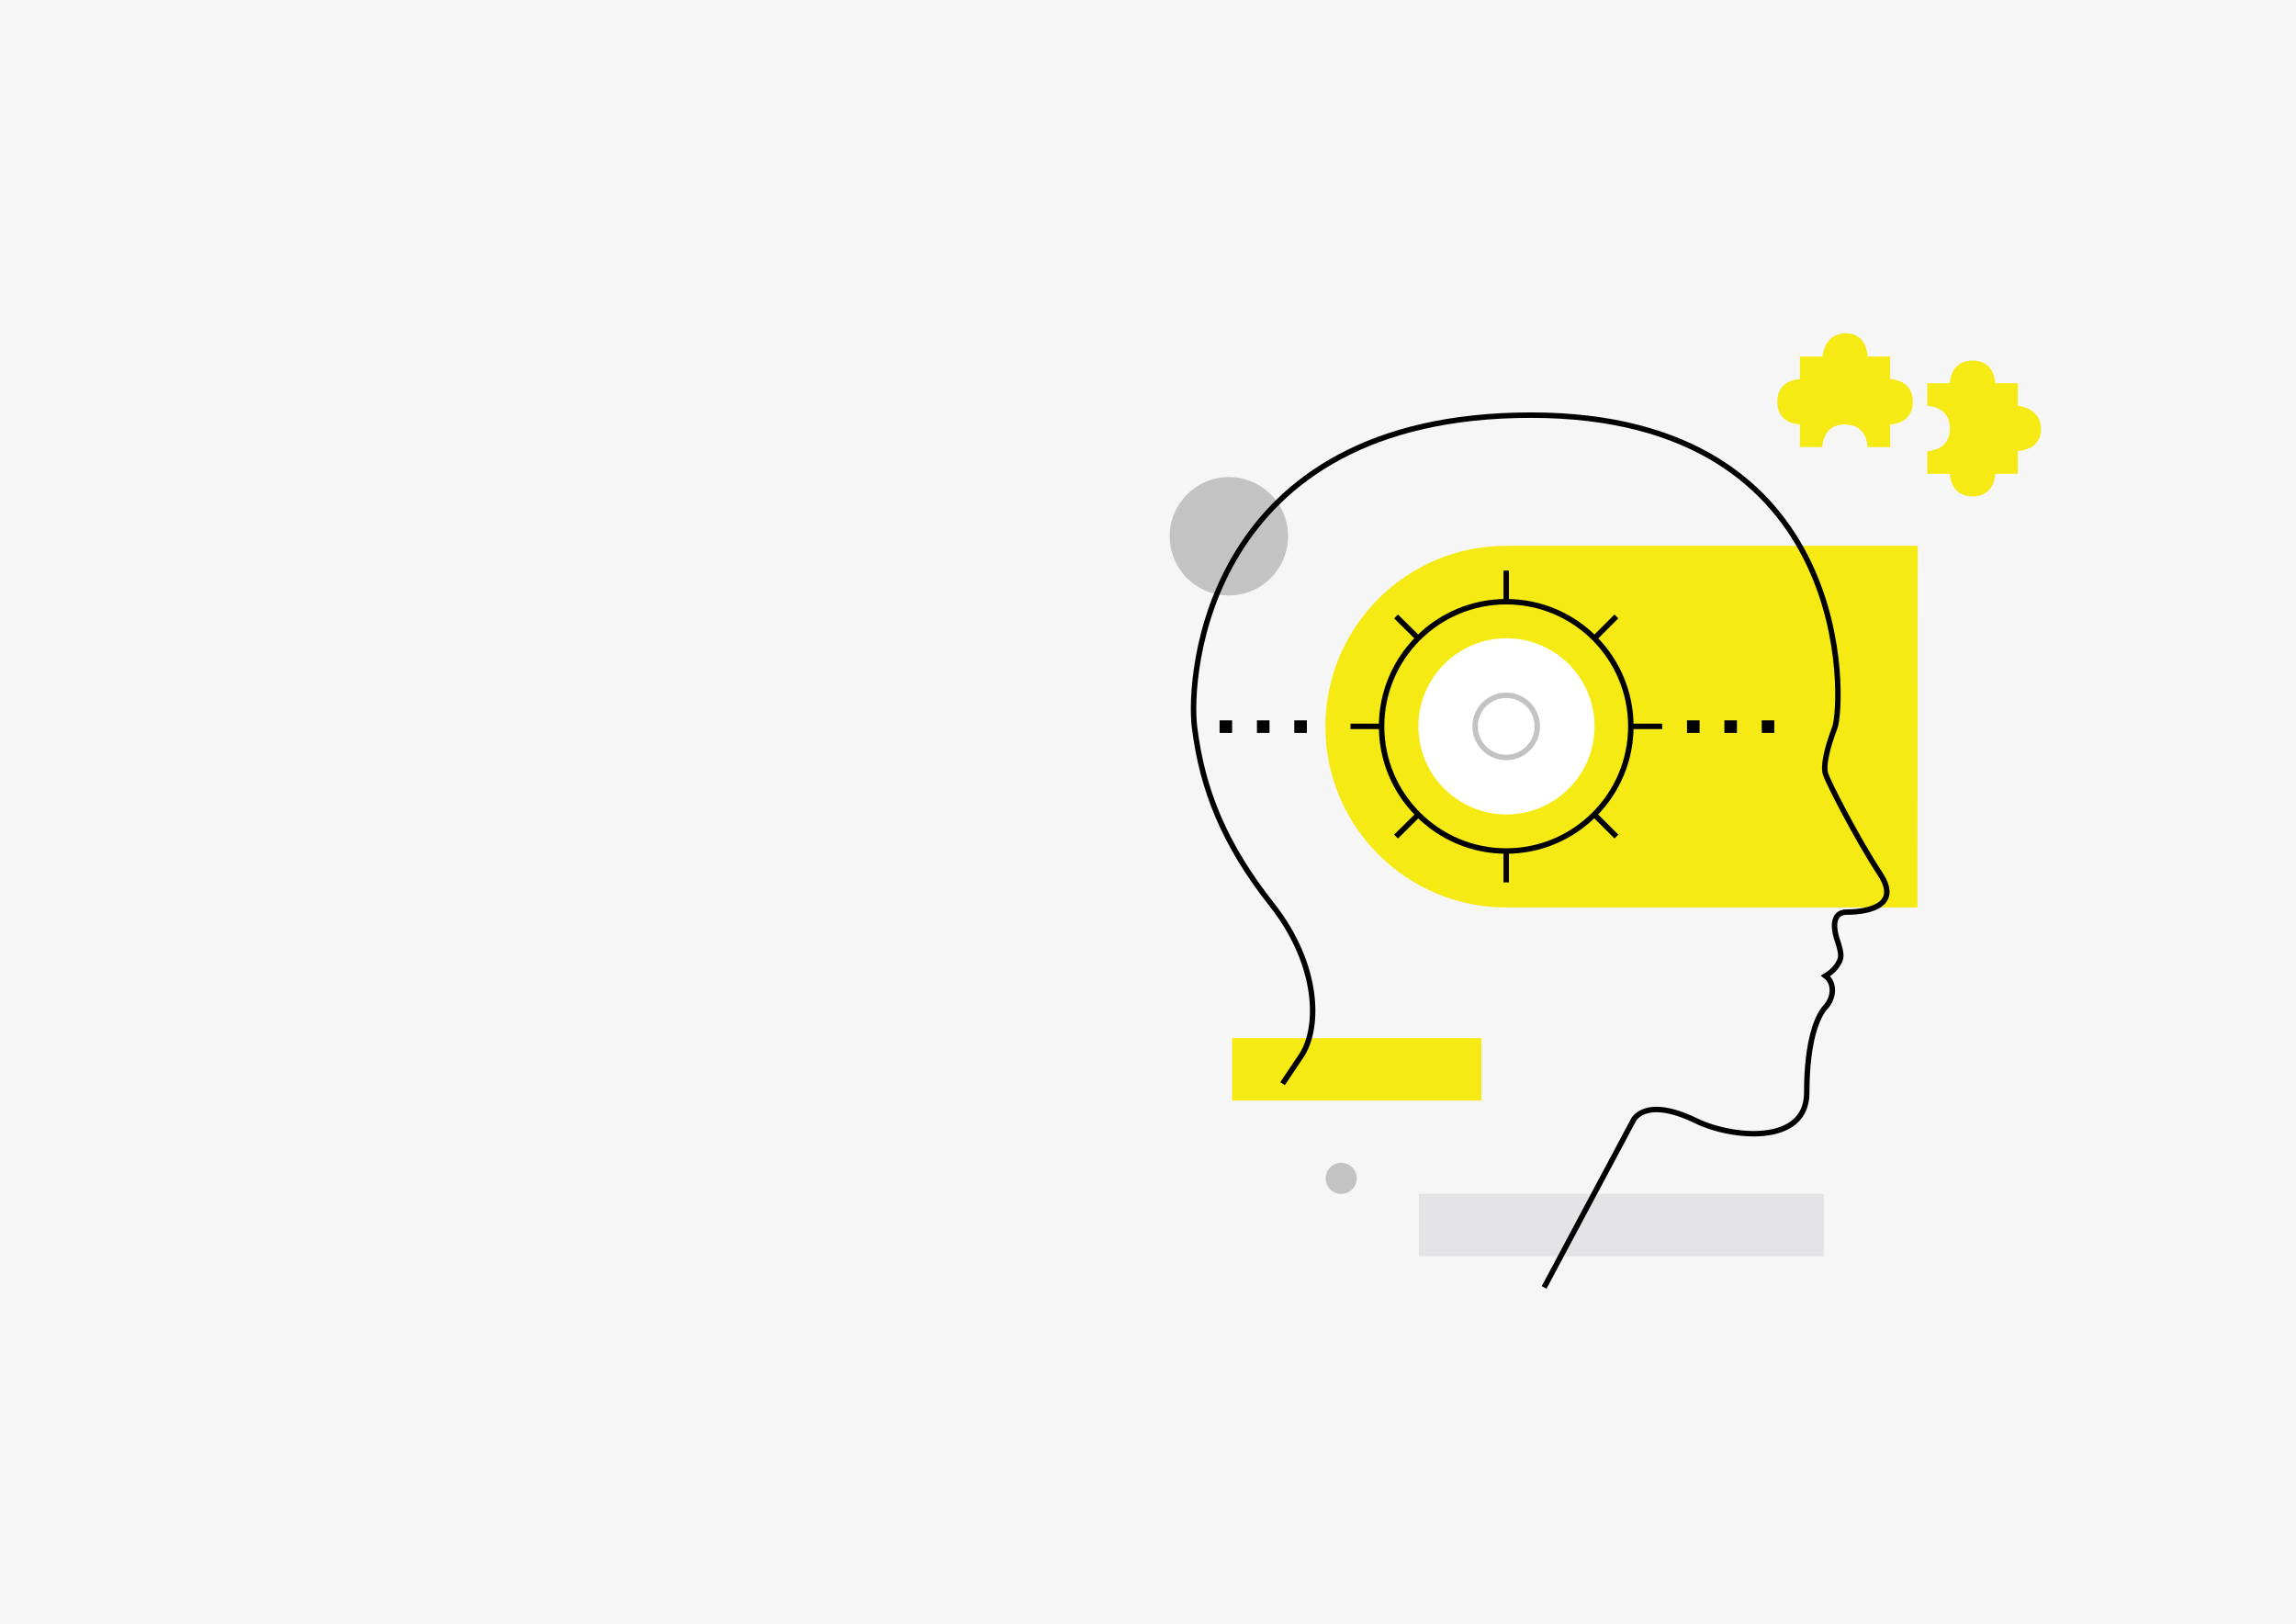<?xml version="1.0" encoding="utf-8"?>
<!-- Generator: Adobe Illustrator 19.0.0, SVG Export Plug-In . SVG Version: 6.00 Build 0)  -->
<svg version="1.1" id="Layer_1" xmlns="http://www.w3.org/2000/svg" xmlns:xlink="http://www.w3.org/1999/xlink" x="0px" y="0px"
	 viewBox="123 123.6 841.9 595.3" style="enable-background:new 123 123.6 841.9 595.3;" xml:space="preserve">
<style type="text/css">
	.st0{fill:#F6F6F6;}
	.st1{clip-path:url(#SVGID_2_);fill:#C4C3C3;}
	.st2{clip-path:url(#SVGID_2_);fill:#F5EA14;}
	.st3{clip-path:url(#SVGID_2_);fill:#E4E4E6;}
	.st4{clip-path:url(#SVGID_2_);fill:none;stroke:#010101;stroke-width:2;stroke-miterlimit:10;}
	.st5{clip-path:url(#SVGID_2_);fill:#FFFFFF;}
	.st6{clip-path:url(#SVGID_2_);fill:none;stroke:#C4C3C3;stroke-width:2;stroke-miterlimit:10;}
	.st7{clip-path:url(#SVGID_2_);fill:#010101;}
</style>
<rect x="123" y="123.6" class="st0" width="841.9" height="595.3"/>
<g>
	<defs>
		<rect id="SVGID_1_" x="551.9" y="245.8" width="319.5" height="350.9"/>
	</defs>
	<clipPath id="SVGID_2_">
		<use xlink:href="#SVGID_1_"  style="overflow:visible;"/>
	</clipPath>
	<path class="st1" d="M551.9,320.2c0,12,9.7,21.7,21.7,21.7s21.7-9.7,21.7-21.7s-9.7-21.7-21.7-21.7S551.9,308.3,551.9,320.2"/>
	<rect x="574.8" y="504.2" class="st2" width="91.4" height="22.9"/>
	<rect x="643.3" y="561.3" class="st3" width="148.5" height="22.9"/>
	<path class="st2" d="M826.2,323.7H675.3c-36.6,0-66.3,29.7-66.3,66.3s29.7,66.3,66.3,66.3h150.8"/>
	<path class="st4" d="M689.2,595.6l32.6-61.1c0,0,3.9-9.3,23.1,0c13.1,6.4,40.6,9.1,40.6-10.3s4-28.3,6.9-31.4
		c2.9-3.1,3.7-8.6,0-11.4c0,0,2.9-1.7,4.3-4c1.4-2.3,2-3.1,0-9.1s-1.1-10.3,3.4-10.3c4.6,0,20.9-0.9,12.3-14
		c-8.6-13.1-19.1-33.7-20-36.6c-0.9-2.9,0.3-8.9,3.4-17.1c3.1-8.3,8.3-114.5-111.4-114.5c-119.7,0-125.7,95.9-123.4,114.3
		c2.8,22.9,10.9,43.1,28.3,65.1c17.4,22,17.7,45.1,10.9,55.4l-6.9,10.3"/>
	<path class="st5" d="M707.7,389.9c0,17.8-14.5,32.3-32.3,32.3c-17.8,0-32.3-14.5-32.3-32.3c0-17.8,14.5-32.3,32.3-32.3
		C693.2,357.6,707.7,372.1,707.7,389.9"/>
	<circle class="st6" cx="675.3" cy="389.9" r="11.4"/>
	<path class="st4" d="M721,389.9c0,25.2-20.5,45.7-45.7,45.7c-25.2,0-45.7-20.5-45.7-45.7c0-25.2,20.5-45.7,45.7-45.7
		C700.6,344.2,721,364.7,721,389.9z"/>
	<line class="st4" x1="675.3" y1="344.2" x2="675.3" y2="332.8"/>
	<line class="st4" x1="675.3" y1="447.1" x2="675.3" y2="435.7"/>
	<line class="st4" x1="629.6" y1="389.9" x2="618.2" y2="389.9"/>
	<line class="st4" x1="732.5" y1="389.9" x2="721" y2="389.9"/>
	<line class="st4" x1="707.7" y1="357.6" x2="715.7" y2="349.6"/>
	<line class="st4" x1="634.9" y1="430.3" x2="643" y2="422.3"/>
	<line class="st4" x1="643" y1="357.6" x2="634.9" y2="349.6"/>
	<line class="st4" x1="715.7" y1="430.3" x2="707.7" y2="422.3"/>
	<path class="st7" d="M741.6,387.7h4.6v4.6h-4.6V387.7z M755.3,387.7h4.6v4.6h-4.6V387.7z M769,387.7h4.6v4.6H769V387.7z"/>
	<path class="st7" d="M570.2,387.7h4.6v4.6h-4.6V387.7z M583.9,387.7h4.6v4.6h-4.6V387.7z M597.6,387.7h4.6v4.6h-4.6V387.7z"/>
	<path class="st1" d="M609.1,555.6c0,3.2,2.6,5.7,5.7,5.7c3.2,0,5.7-2.6,5.7-5.7s-2.6-5.7-5.7-5.7
		C611.6,549.9,609.1,552.5,609.1,555.6"/>
	<path class="st2" d="M816.1,254.3v8.3c0,0,8.3,0,8.3,8.3c0,8.3-8.3,8.3-8.3,8.3v8.3h-8.3c0,0,0-8.3-8.3-8.3c-8.3,0-8.3,8.3-8.3,8.3
		H783v-8.3c0,0-8.3,0-8.3-8.3c0-8.3,8.3-8.3,8.3-8.3v-8.3h8.3c0,0,0.5-8.5,8.5-8.5c8,0,8,8.5,8,8.5H816.1z"/>
	<path class="st2" d="M862.9,297.3h-8.3c0,0,0,8.3-8.3,8.3c-8.3,0-8.3-8.3-8.3-8.3h-8.3v-8.3c0,0,8.3,0,8.3-8.3
		c0-8.3-8.3-8.3-8.3-8.3v-8.3h8.3c0,0,0-8.3,8.3-8.3c8.3,0,8.3,8.3,8.3,8.3h8.3v8.3c0,0,8.5,0.6,8.5,8.5c0,8-8.5,8-8.5,8V297.3z"/>
</g>
</svg>
